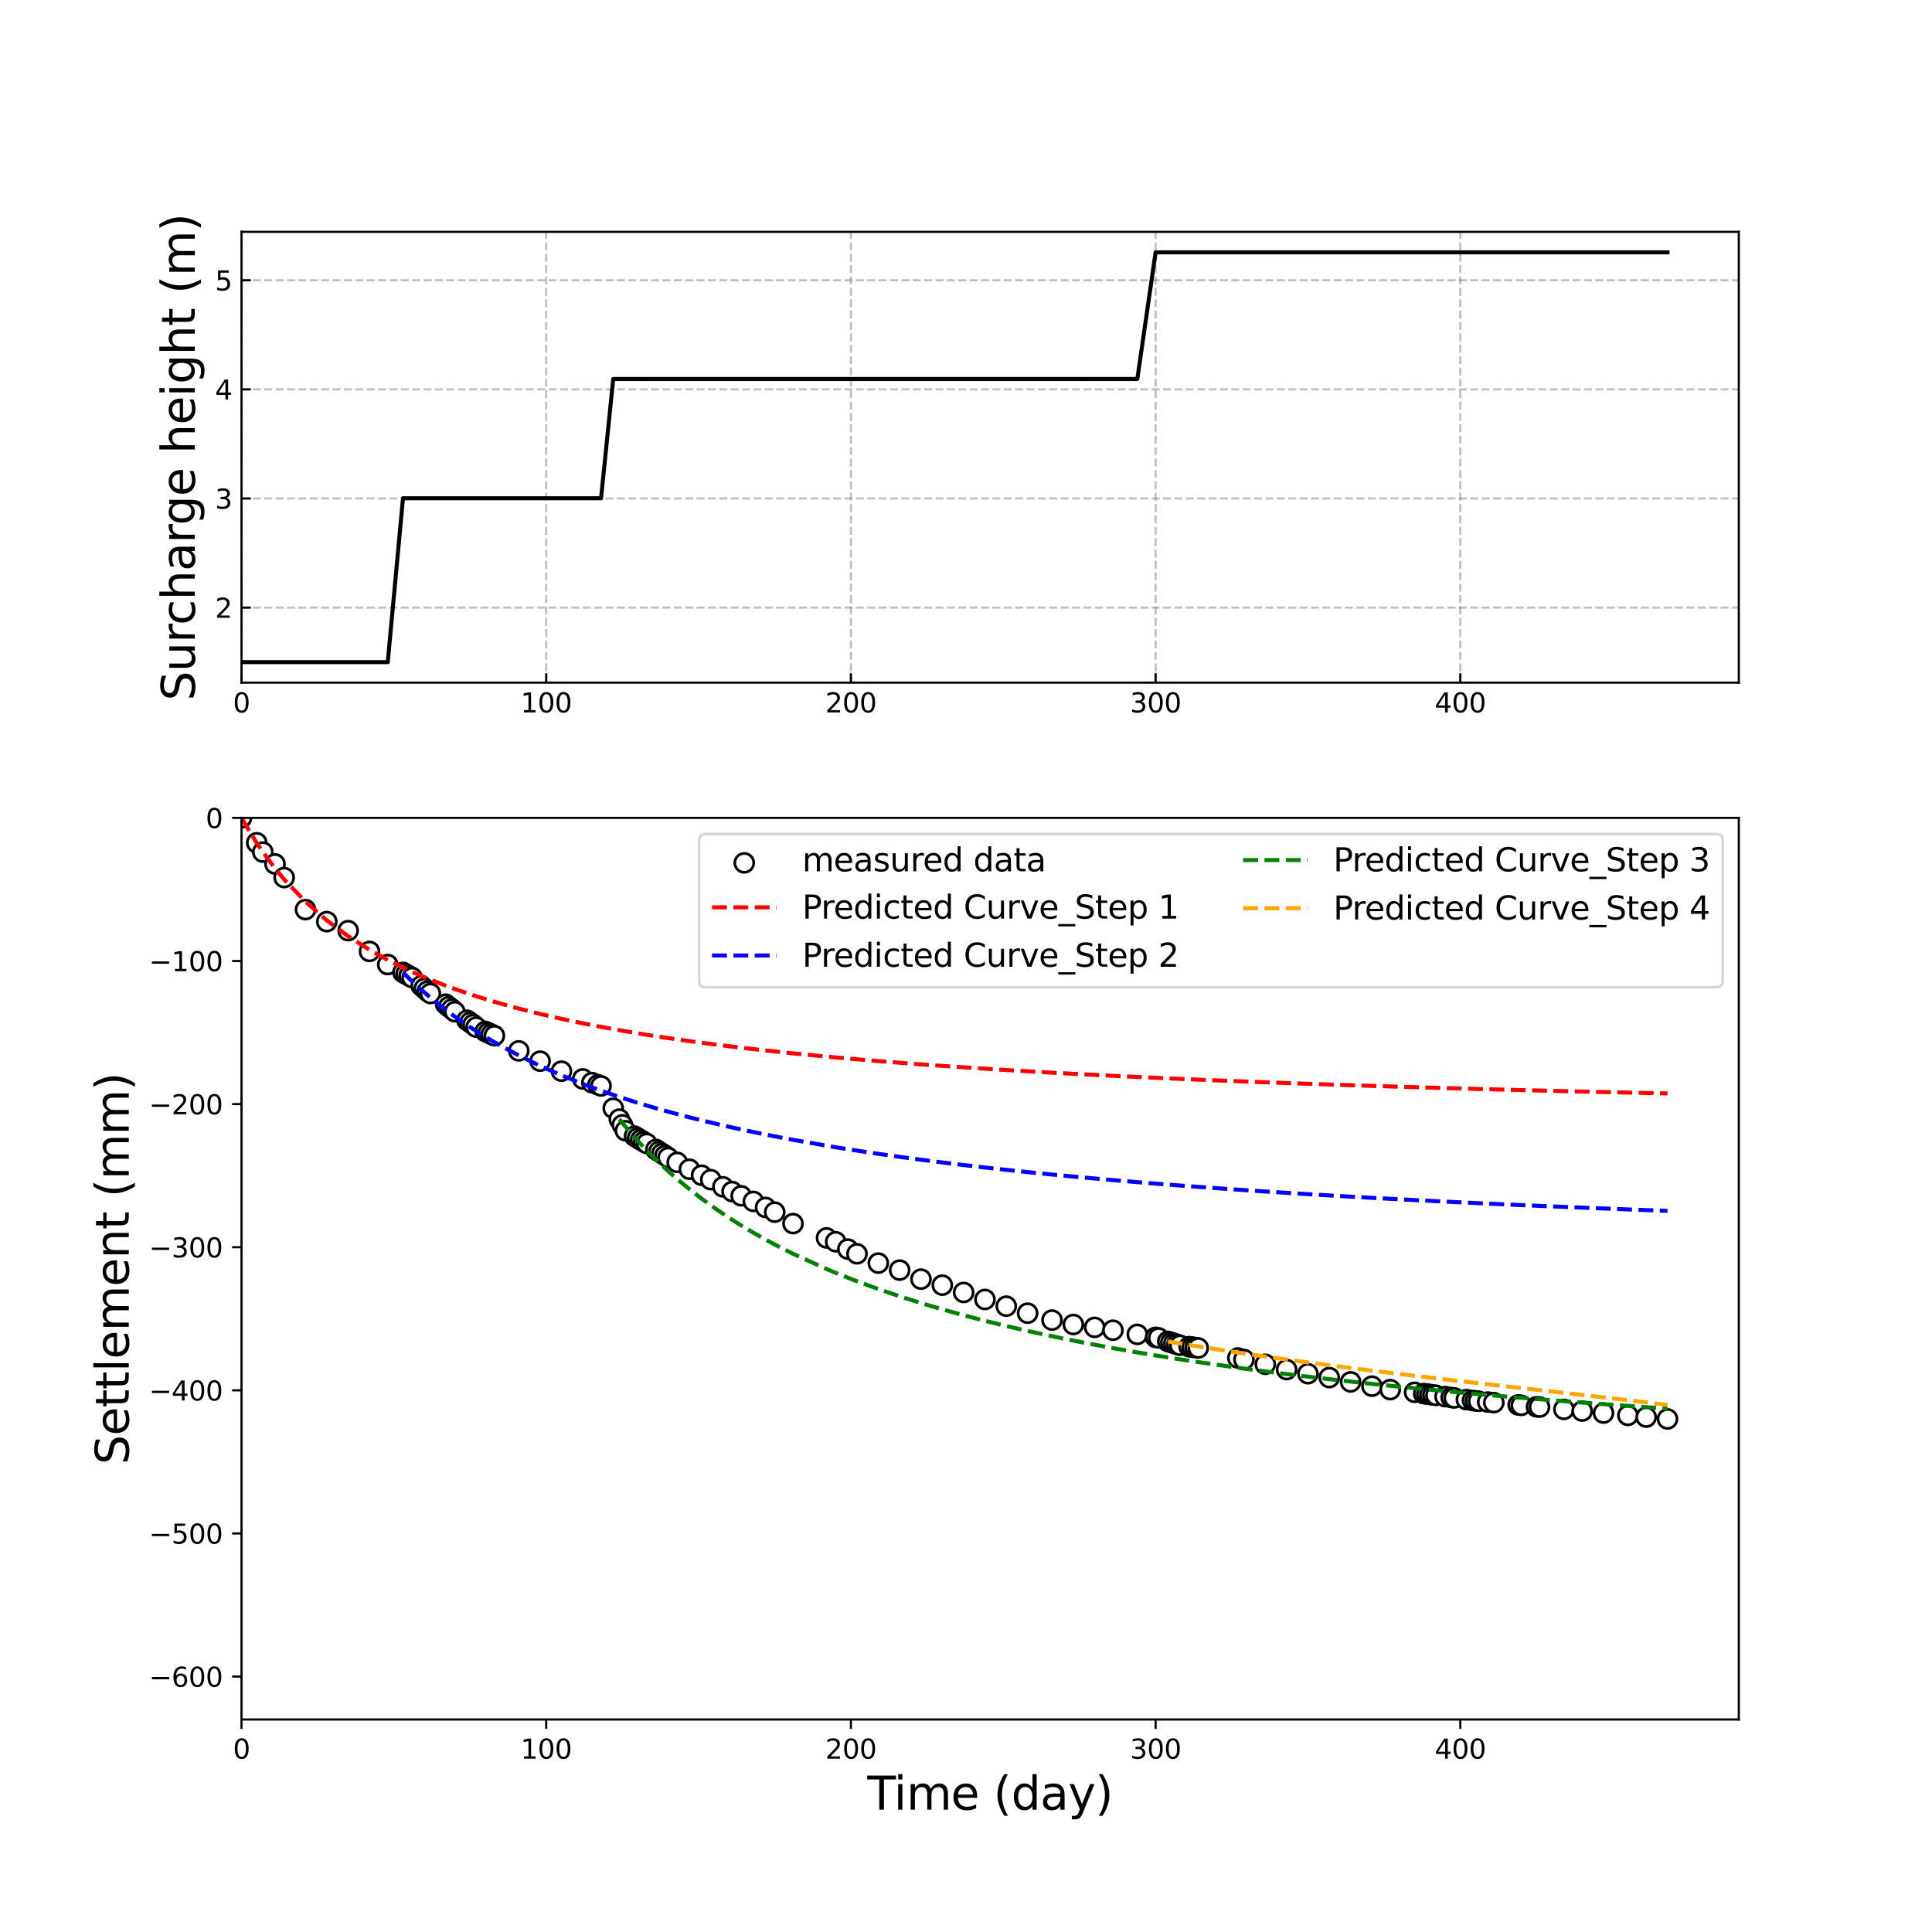 <?xml version="1.0" encoding="utf-8" standalone="no"?>
<!DOCTYPE svg PUBLIC "-//W3C//DTD SVG 1.1//EN"
  "http://www.w3.org/Graphics/SVG/1.1/DTD/svg11.dtd">
<svg xmlns:xlink="http://www.w3.org/1999/xlink" width="720pt" height="720pt" viewBox="0 0 720 720" xmlns="http://www.w3.org/2000/svg" version="1.1">
 <defs>
  <style type="text/css">*{stroke-linejoin: round; stroke-linecap: butt}</style>
 </defs>
 <g id="figure_1">
  <g id="patch_1">
   <path d="M 0 720 
L 720 720 
L 720 0 
L 0 0 
z
" style="fill: #ffffff"/>
  </g>
  <g id="axes_1">
   <g id="patch_2">
    <path d="M 90 254.4 
L 648 254.4 
L 648 86.4 
L 90 86.4 
z
" style="fill: #ffffff"/>
   </g>
   <g id="matplotlib.axis_1">
    <g id="xtick_1">
     <g id="line2d_1">
      <path d="M 90 254.4 
L 90 86.4 
" clip-path="url(#pe3ec73b60f)" style="fill: none; stroke-dasharray: 2.96,1.28; stroke-dashoffset: 0; stroke: #808080; stroke-opacity: 0.5; stroke-width: 0.8"/>
     </g>
     <g id="line2d_2">
      <defs>
       <path id="m04ebff68f6" d="M 0 0 
L 0 -3.5 
" style="stroke: #000000; stroke-width: 0.8"/>
      </defs>
      <g>
       <use xlink:href="#m04ebff68f6" x="90" y="254.4" style="stroke: #000000; stroke-width: 0.8"/>
      </g>
     </g>
     <g id="text_1">
      <!-- 0 -->
      <g transform="translate(86.819 265.498)scale(0.1 -0.1)">
       <defs>
        <path id="DejaVuSans-30" d="M 2034 4250 
Q 1547 4250 1301 3770 
Q 1056 3291 1056 2328 
Q 1056 1369 1301 889 
Q 1547 409 2034 409 
Q 2525 409 2770 889 
Q 3016 1369 3016 2328 
Q 3016 3291 2770 3770 
Q 2525 4250 2034 4250 
z
M 2034 4750 
Q 2819 4750 3233 4129 
Q 3647 3509 3647 2328 
Q 3647 1150 3233 529 
Q 2819 -91 2034 -91 
Q 1250 -91 836 529 
Q 422 1150 422 2328 
Q 422 3509 836 4129 
Q 1250 4750 2034 4750 
z
" transform="scale(0.016)"/>
       </defs>
       <use xlink:href="#DejaVuSans-30"/>
      </g>
     </g>
    </g>
    <g id="xtick_2">
     <g id="line2d_3">
      <path d="M 203.553 254.4 
L 203.553 86.4 
" clip-path="url(#pe3ec73b60f)" style="fill: none; stroke-dasharray: 2.96,1.28; stroke-dashoffset: 0; stroke: #808080; stroke-opacity: 0.5; stroke-width: 0.8"/>
     </g>
     <g id="line2d_4">
      <g>
       <use xlink:href="#m04ebff68f6" x="203.553" y="254.4" style="stroke: #000000; stroke-width: 0.8"/>
      </g>
     </g>
     <g id="text_2">
      <!-- 100 -->
      <g transform="translate(194.009 265.498)scale(0.1 -0.1)">
       <defs>
        <path id="DejaVuSans-31" d="M 794 531 
L 1825 531 
L 1825 4091 
L 703 3866 
L 703 4441 
L 1819 4666 
L 2450 4666 
L 2450 531 
L 3481 531 
L 3481 0 
L 794 0 
L 794 531 
z
" transform="scale(0.016)"/>
       </defs>
       <use xlink:href="#DejaVuSans-31"/>
       <use xlink:href="#DejaVuSans-30" x="63.623"/>
       <use xlink:href="#DejaVuSans-30" x="127.246"/>
      </g>
     </g>
    </g>
    <g id="xtick_3">
     <g id="line2d_5">
      <path d="M 317.106 254.4 
L 317.106 86.4 
" clip-path="url(#pe3ec73b60f)" style="fill: none; stroke-dasharray: 2.96,1.28; stroke-dashoffset: 0; stroke: #808080; stroke-opacity: 0.5; stroke-width: 0.8"/>
     </g>
     <g id="line2d_6">
      <g>
       <use xlink:href="#m04ebff68f6" x="317.106" y="254.4" style="stroke: #000000; stroke-width: 0.8"/>
      </g>
     </g>
     <g id="text_3">
      <!-- 200 -->
      <g transform="translate(307.562 265.498)scale(0.1 -0.1)">
       <defs>
        <path id="DejaVuSans-32" d="M 1228 531 
L 3431 531 
L 3431 0 
L 469 0 
L 469 531 
Q 828 903 1448 1529 
Q 2069 2156 2228 2338 
Q 2531 2678 2651 2914 
Q 2772 3150 2772 3378 
Q 2772 3750 2511 3984 
Q 2250 4219 1831 4219 
Q 1534 4219 1204 4116 
Q 875 4013 500 3803 
L 500 4441 
Q 881 4594 1212 4672 
Q 1544 4750 1819 4750 
Q 2544 4750 2975 4387 
Q 3406 4025 3406 3419 
Q 3406 3131 3298 2873 
Q 3191 2616 2906 2266 
Q 2828 2175 2409 1742 
Q 1991 1309 1228 531 
z
" transform="scale(0.016)"/>
       </defs>
       <use xlink:href="#DejaVuSans-32"/>
       <use xlink:href="#DejaVuSans-30" x="63.623"/>
       <use xlink:href="#DejaVuSans-30" x="127.246"/>
      </g>
     </g>
    </g>
    <g id="xtick_4">
     <g id="line2d_7">
      <path d="M 430.659 254.4 
L 430.659 86.4 
" clip-path="url(#pe3ec73b60f)" style="fill: none; stroke-dasharray: 2.96,1.28; stroke-dashoffset: 0; stroke: #808080; stroke-opacity: 0.5; stroke-width: 0.8"/>
     </g>
     <g id="line2d_8">
      <g>
       <use xlink:href="#m04ebff68f6" x="430.659" y="254.4" style="stroke: #000000; stroke-width: 0.8"/>
      </g>
     </g>
     <g id="text_4">
      <!-- 300 -->
      <g transform="translate(421.116 265.498)scale(0.1 -0.1)">
       <defs>
        <path id="DejaVuSans-33" d="M 2597 2516 
Q 3050 2419 3304 2112 
Q 3559 1806 3559 1356 
Q 3559 666 3084 287 
Q 2609 -91 1734 -91 
Q 1441 -91 1130 -33 
Q 819 25 488 141 
L 488 750 
Q 750 597 1062 519 
Q 1375 441 1716 441 
Q 2309 441 2620 675 
Q 2931 909 2931 1356 
Q 2931 1769 2642 2001 
Q 2353 2234 1838 2234 
L 1294 2234 
L 1294 2753 
L 1863 2753 
Q 2328 2753 2575 2939 
Q 2822 3125 2822 3475 
Q 2822 3834 2567 4026 
Q 2313 4219 1838 4219 
Q 1578 4219 1281 4162 
Q 984 4106 628 3988 
L 628 4550 
Q 988 4650 1302 4700 
Q 1616 4750 1894 4750 
Q 2613 4750 3031 4423 
Q 3450 4097 3450 3541 
Q 3450 3153 3228 2886 
Q 3006 2619 2597 2516 
z
" transform="scale(0.016)"/>
       </defs>
       <use xlink:href="#DejaVuSans-33"/>
       <use xlink:href="#DejaVuSans-30" x="63.623"/>
       <use xlink:href="#DejaVuSans-30" x="127.246"/>
      </g>
     </g>
    </g>
    <g id="xtick_5">
     <g id="line2d_9">
      <path d="M 544.212 254.4 
L 544.212 86.4 
" clip-path="url(#pe3ec73b60f)" style="fill: none; stroke-dasharray: 2.96,1.28; stroke-dashoffset: 0; stroke: #808080; stroke-opacity: 0.5; stroke-width: 0.8"/>
     </g>
     <g id="line2d_10">
      <g>
       <use xlink:href="#m04ebff68f6" x="544.212" y="254.4" style="stroke: #000000; stroke-width: 0.8"/>
      </g>
     </g>
     <g id="text_5">
      <!-- 400 -->
      <g transform="translate(534.669 265.498)scale(0.1 -0.1)">
       <defs>
        <path id="DejaVuSans-34" d="M 2419 4116 
L 825 1625 
L 2419 1625 
L 2419 4116 
z
M 2253 4666 
L 3047 4666 
L 3047 1625 
L 3713 1625 
L 3713 1100 
L 3047 1100 
L 3047 0 
L 2419 0 
L 2419 1100 
L 313 1100 
L 313 1709 
L 2253 4666 
z
" transform="scale(0.016)"/>
       </defs>
       <use xlink:href="#DejaVuSans-34"/>
       <use xlink:href="#DejaVuSans-30" x="63.623"/>
       <use xlink:href="#DejaVuSans-30" x="127.246"/>
      </g>
     </g>
    </g>
   </g>
   <g id="matplotlib.axis_2">
    <g id="ytick_1">
     <g id="line2d_11">
      <path d="M 90 226.433 
L 648 226.433 
" clip-path="url(#pe3ec73b60f)" style="fill: none; stroke-dasharray: 2.96,1.28; stroke-dashoffset: 0; stroke: #808080; stroke-opacity: 0.5; stroke-width: 0.8"/>
     </g>
     <g id="line2d_12">
      <defs>
       <path id="m8d0196ec0a" d="M 0 0 
L 3.5 0 
" style="stroke: #000000; stroke-width: 0.8"/>
      </defs>
      <g>
       <use xlink:href="#m8d0196ec0a" x="90" y="226.433" style="stroke: #000000; stroke-width: 0.8"/>
      </g>
     </g>
     <g id="text_6">
      <!-- 2 -->
      <g transform="translate(80.138 230.232)scale(0.1 -0.1)">
       <use xlink:href="#DejaVuSans-32"/>
      </g>
     </g>
    </g>
    <g id="ytick_2">
     <g id="line2d_13">
      <path d="M 90 185.77 
L 648 185.77 
" clip-path="url(#pe3ec73b60f)" style="fill: none; stroke-dasharray: 2.96,1.28; stroke-dashoffset: 0; stroke: #808080; stroke-opacity: 0.5; stroke-width: 0.8"/>
     </g>
     <g id="line2d_14">
      <g>
       <use xlink:href="#m8d0196ec0a" x="90" y="185.77" style="stroke: #000000; stroke-width: 0.8"/>
      </g>
     </g>
     <g id="text_7">
      <!-- 3 -->
      <g transform="translate(80.138 189.57)scale(0.1 -0.1)">
       <use xlink:href="#DejaVuSans-33"/>
      </g>
     </g>
    </g>
    <g id="ytick_3">
     <g id="line2d_15">
      <path d="M 90 145.108 
L 648 145.108 
" clip-path="url(#pe3ec73b60f)" style="fill: none; stroke-dasharray: 2.96,1.28; stroke-dashoffset: 0; stroke: #808080; stroke-opacity: 0.5; stroke-width: 0.8"/>
     </g>
     <g id="line2d_16">
      <g>
       <use xlink:href="#m8d0196ec0a" x="90" y="145.108" style="stroke: #000000; stroke-width: 0.8"/>
      </g>
     </g>
     <g id="text_8">
      <!-- 4 -->
      <g transform="translate(80.138 148.907)scale(0.1 -0.1)">
       <use xlink:href="#DejaVuSans-34"/>
      </g>
     </g>
    </g>
    <g id="ytick_4">
     <g id="line2d_17">
      <path d="M 90 104.446 
L 648 104.446 
" clip-path="url(#pe3ec73b60f)" style="fill: none; stroke-dasharray: 2.96,1.28; stroke-dashoffset: 0; stroke: #808080; stroke-opacity: 0.5; stroke-width: 0.8"/>
     </g>
     <g id="line2d_18">
      <g>
       <use xlink:href="#m8d0196ec0a" x="90" y="104.446" style="stroke: #000000; stroke-width: 0.8"/>
      </g>
     </g>
     <g id="text_9">
      <!-- 5 -->
      <g transform="translate(80.138 108.245)scale(0.1 -0.1)">
       <defs>
        <path id="DejaVuSans-35" d="M 691 4666 
L 3169 4666 
L 3169 4134 
L 1269 4134 
L 1269 2991 
Q 1406 3038 1543 3061 
Q 1681 3084 1819 3084 
Q 2600 3084 3056 2656 
Q 3513 2228 3513 1497 
Q 3513 744 3044 326 
Q 2575 -91 1722 -91 
Q 1428 -91 1123 -41 
Q 819 9 494 109 
L 494 744 
Q 775 591 1075 516 
Q 1375 441 1709 441 
Q 2250 441 2565 725 
Q 2881 1009 2881 1497 
Q 2881 1984 2565 2268 
Q 2250 2553 1709 2553 
Q 1456 2553 1204 2497 
Q 953 2441 691 2322 
L 691 4666 
z
" transform="scale(0.016)"/>
       </defs>
       <use xlink:href="#DejaVuSans-35"/>
      </g>
     </g>
    </g>
    <g id="text_10">
     <!-- Surcharge height (m) -->
     <g transform="translate(72.602 261.136)rotate(-90)scale(0.17 -0.17)">
      <defs>
       <path id="DejaVuSans-53" d="M 3425 4513 
L 3425 3897 
Q 3066 4069 2747 4153 
Q 2428 4238 2131 4238 
Q 1616 4238 1336 4038 
Q 1056 3838 1056 3469 
Q 1056 3159 1242 3001 
Q 1428 2844 1947 2747 
L 2328 2669 
Q 3034 2534 3370 2195 
Q 3706 1856 3706 1288 
Q 3706 609 3251 259 
Q 2797 -91 1919 -91 
Q 1588 -91 1214 -16 
Q 841 59 441 206 
L 441 856 
Q 825 641 1194 531 
Q 1563 422 1919 422 
Q 2459 422 2753 634 
Q 3047 847 3047 1241 
Q 3047 1584 2836 1778 
Q 2625 1972 2144 2069 
L 1759 2144 
Q 1053 2284 737 2584 
Q 422 2884 422 3419 
Q 422 4038 858 4394 
Q 1294 4750 2059 4750 
Q 2388 4750 2728 4690 
Q 3069 4631 3425 4513 
z
" transform="scale(0.016)"/>
       <path id="DejaVuSans-75" d="M 544 1381 
L 544 3500 
L 1119 3500 
L 1119 1403 
Q 1119 906 1312 657 
Q 1506 409 1894 409 
Q 2359 409 2629 706 
Q 2900 1003 2900 1516 
L 2900 3500 
L 3475 3500 
L 3475 0 
L 2900 0 
L 2900 538 
Q 2691 219 2414 64 
Q 2138 -91 1772 -91 
Q 1169 -91 856 284 
Q 544 659 544 1381 
z
M 1991 3584 
L 1991 3584 
z
" transform="scale(0.016)"/>
       <path id="DejaVuSans-72" d="M 2631 2963 
Q 2534 3019 2420 3045 
Q 2306 3072 2169 3072 
Q 1681 3072 1420 2755 
Q 1159 2438 1159 1844 
L 1159 0 
L 581 0 
L 581 3500 
L 1159 3500 
L 1159 2956 
Q 1341 3275 1631 3429 
Q 1922 3584 2338 3584 
Q 2397 3584 2469 3576 
Q 2541 3569 2628 3553 
L 2631 2963 
z
" transform="scale(0.016)"/>
       <path id="DejaVuSans-63" d="M 3122 3366 
L 3122 2828 
Q 2878 2963 2633 3030 
Q 2388 3097 2138 3097 
Q 1578 3097 1268 2742 
Q 959 2388 959 1747 
Q 959 1106 1268 751 
Q 1578 397 2138 397 
Q 2388 397 2633 464 
Q 2878 531 3122 666 
L 3122 134 
Q 2881 22 2623 -34 
Q 2366 -91 2075 -91 
Q 1284 -91 818 406 
Q 353 903 353 1747 
Q 353 2603 823 3093 
Q 1294 3584 2113 3584 
Q 2378 3584 2631 3529 
Q 2884 3475 3122 3366 
z
" transform="scale(0.016)"/>
       <path id="DejaVuSans-68" d="M 3513 2113 
L 3513 0 
L 2938 0 
L 2938 2094 
Q 2938 2591 2744 2837 
Q 2550 3084 2163 3084 
Q 1697 3084 1428 2787 
Q 1159 2491 1159 1978 
L 1159 0 
L 581 0 
L 581 4863 
L 1159 4863 
L 1159 2956 
Q 1366 3272 1645 3428 
Q 1925 3584 2291 3584 
Q 2894 3584 3203 3211 
Q 3513 2838 3513 2113 
z
" transform="scale(0.016)"/>
       <path id="DejaVuSans-61" d="M 2194 1759 
Q 1497 1759 1228 1600 
Q 959 1441 959 1056 
Q 959 750 1161 570 
Q 1363 391 1709 391 
Q 2188 391 2477 730 
Q 2766 1069 2766 1631 
L 2766 1759 
L 2194 1759 
z
M 3341 1997 
L 3341 0 
L 2766 0 
L 2766 531 
Q 2569 213 2275 61 
Q 1981 -91 1556 -91 
Q 1019 -91 701 211 
Q 384 513 384 1019 
Q 384 1609 779 1909 
Q 1175 2209 1959 2209 
L 2766 2209 
L 2766 2266 
Q 2766 2663 2505 2880 
Q 2244 3097 1772 3097 
Q 1472 3097 1187 3025 
Q 903 2953 641 2809 
L 641 3341 
Q 956 3463 1253 3523 
Q 1550 3584 1831 3584 
Q 2591 3584 2966 3190 
Q 3341 2797 3341 1997 
z
" transform="scale(0.016)"/>
       <path id="DejaVuSans-67" d="M 2906 1791 
Q 2906 2416 2648 2759 
Q 2391 3103 1925 3103 
Q 1463 3103 1205 2759 
Q 947 2416 947 1791 
Q 947 1169 1205 825 
Q 1463 481 1925 481 
Q 2391 481 2648 825 
Q 2906 1169 2906 1791 
z
M 3481 434 
Q 3481 -459 3084 -895 
Q 2688 -1331 1869 -1331 
Q 1566 -1331 1297 -1286 
Q 1028 -1241 775 -1147 
L 775 -588 
Q 1028 -725 1275 -790 
Q 1522 -856 1778 -856 
Q 2344 -856 2625 -561 
Q 2906 -266 2906 331 
L 2906 616 
Q 2728 306 2450 153 
Q 2172 0 1784 0 
Q 1141 0 747 490 
Q 353 981 353 1791 
Q 353 2603 747 3093 
Q 1141 3584 1784 3584 
Q 2172 3584 2450 3431 
Q 2728 3278 2906 2969 
L 2906 3500 
L 3481 3500 
L 3481 434 
z
" transform="scale(0.016)"/>
       <path id="DejaVuSans-65" d="M 3597 1894 
L 3597 1613 
L 953 1613 
Q 991 1019 1311 708 
Q 1631 397 2203 397 
Q 2534 397 2845 478 
Q 3156 559 3463 722 
L 3463 178 
Q 3153 47 2828 -22 
Q 2503 -91 2169 -91 
Q 1331 -91 842 396 
Q 353 884 353 1716 
Q 353 2575 817 3079 
Q 1281 3584 2069 3584 
Q 2775 3584 3186 3129 
Q 3597 2675 3597 1894 
z
M 3022 2063 
Q 3016 2534 2758 2815 
Q 2500 3097 2075 3097 
Q 1594 3097 1305 2825 
Q 1016 2553 972 2059 
L 3022 2063 
z
" transform="scale(0.016)"/>
       <path id="DejaVuSans-20" transform="scale(0.016)"/>
       <path id="DejaVuSans-69" d="M 603 3500 
L 1178 3500 
L 1178 0 
L 603 0 
L 603 3500 
z
M 603 4863 
L 1178 4863 
L 1178 4134 
L 603 4134 
L 603 4863 
z
" transform="scale(0.016)"/>
       <path id="DejaVuSans-74" d="M 1172 4494 
L 1172 3500 
L 2356 3500 
L 2356 3053 
L 1172 3053 
L 1172 1153 
Q 1172 725 1289 603 
Q 1406 481 1766 481 
L 2356 481 
L 2356 0 
L 1766 0 
Q 1100 0 847 248 
Q 594 497 594 1153 
L 594 3053 
L 172 3053 
L 172 3500 
L 594 3500 
L 594 4494 
L 1172 4494 
z
" transform="scale(0.016)"/>
       <path id="DejaVuSans-28" d="M 1984 4856 
Q 1566 4138 1362 3434 
Q 1159 2731 1159 2009 
Q 1159 1288 1364 580 
Q 1569 -128 1984 -844 
L 1484 -844 
Q 1016 -109 783 600 
Q 550 1309 550 2009 
Q 550 2706 781 3412 
Q 1013 4119 1484 4856 
L 1984 4856 
z
" transform="scale(0.016)"/>
       <path id="DejaVuSans-6d" d="M 3328 2828 
Q 3544 3216 3844 3400 
Q 4144 3584 4550 3584 
Q 5097 3584 5394 3201 
Q 5691 2819 5691 2113 
L 5691 0 
L 5113 0 
L 5113 2094 
Q 5113 2597 4934 2840 
Q 4756 3084 4391 3084 
Q 3944 3084 3684 2787 
Q 3425 2491 3425 1978 
L 3425 0 
L 2847 0 
L 2847 2094 
Q 2847 2600 2669 2842 
Q 2491 3084 2119 3084 
Q 1678 3084 1418 2786 
Q 1159 2488 1159 1978 
L 1159 0 
L 581 0 
L 581 3500 
L 1159 3500 
L 1159 2956 
Q 1356 3278 1631 3431 
Q 1906 3584 2284 3584 
Q 2666 3584 2933 3390 
Q 3200 3197 3328 2828 
z
" transform="scale(0.016)"/>
       <path id="DejaVuSans-29" d="M 513 4856 
L 1013 4856 
Q 1481 4119 1714 3412 
Q 1947 2706 1947 2009 
Q 1947 1309 1714 600 
Q 1481 -109 1013 -844 
L 513 -844 
Q 928 -128 1133 580 
Q 1338 1288 1338 2009 
Q 1338 2731 1133 3434 
Q 928 4138 513 4856 
z
" transform="scale(0.016)"/>
      </defs>
      <use xlink:href="#DejaVuSans-53"/>
      <use xlink:href="#DejaVuSans-75" x="63.477"/>
      <use xlink:href="#DejaVuSans-72" x="126.855"/>
      <use xlink:href="#DejaVuSans-63" x="165.719"/>
      <use xlink:href="#DejaVuSans-68" x="220.699"/>
      <use xlink:href="#DejaVuSans-61" x="284.078"/>
      <use xlink:href="#DejaVuSans-72" x="345.357"/>
      <use xlink:href="#DejaVuSans-67" x="384.721"/>
      <use xlink:href="#DejaVuSans-65" x="448.197"/>
      <use xlink:href="#DejaVuSans-20" x="509.721"/>
      <use xlink:href="#DejaVuSans-68" x="541.508"/>
      <use xlink:href="#DejaVuSans-65" x="604.887"/>
      <use xlink:href="#DejaVuSans-69" x="666.41"/>
      <use xlink:href="#DejaVuSans-67" x="694.193"/>
      <use xlink:href="#DejaVuSans-68" x="757.67"/>
      <use xlink:href="#DejaVuSans-74" x="821.049"/>
      <use xlink:href="#DejaVuSans-20" x="860.258"/>
      <use xlink:href="#DejaVuSans-28" x="892.045"/>
      <use xlink:href="#DejaVuSans-6d" x="931.059"/>
      <use xlink:href="#DejaVuSans-29" x="1028.471"/>
     </g>
    </g>
   </g>
   <g id="line2d_19">
    <path d="M 90 246.764 
L 95.678 246.764 
L 97.949 246.764 
L 102.491 246.764 
L 105.897 246.764 
L 113.846 246.764 
L 121.795 246.764 
L 129.744 246.764 
L 137.692 246.764 
L 144.505 246.764 
L 150.183 185.689 
L 151.319 185.689 
L 152.454 185.689 
L 153.59 185.689 
L 156.996 185.689 
L 158.132 185.689 
L 159.267 185.689 
L 160.403 185.689 
L 166.081 185.689 
L 167.216 185.689 
L 168.352 185.689 
L 169.487 185.689 
L 174.029 185.689 
L 175.165 185.689 
L 176.3 185.689 
L 177.436 185.689 
L 180.842 185.689 
L 181.978 185.689 
L 183.114 185.689 
L 184.249 185.689 
L 193.333 185.689 
L 201.282 185.689 
L 209.231 185.689 
L 217.179 185.689 
L 220.586 185.689 
L 222.857 185.689 
L 223.993 185.689 
L 228.535 141.245 
L 230.806 141.245 
L 231.941 141.245 
L 233.077 141.245 
L 236.484 141.245 
L 237.619 141.245 
L 238.755 141.245 
L 239.89 141.245 
L 241.026 141.245 
L 244.432 141.245 
L 245.568 141.245 
L 246.703 141.245 
L 247.839 141.245 
L 248.974 141.245 
L 252.381 141.245 
L 256.923 141.245 
L 261.465 141.245 
L 264.872 141.245 
L 269.414 141.245 
L 272.821 141.245 
L 276.227 141.245 
L 280.769 141.245 
L 285.311 141.245 
L 288.718 141.245 
L 295.531 141.245 
L 308.022 141.245 
L 311.429 141.245 
L 315.971 141.245 
L 319.377 141.245 
L 327.326 141.245 
L 335.275 141.245 
L 343.223 141.245 
L 351.172 141.245 
L 359.121 141.245 
L 367.07 141.245 
L 375.018 141.245 
L 382.967 141.245 
L 392.051 141.245 
L 400 141.245 
L 407.949 141.245 
L 414.762 141.245 
L 423.846 141.245 
L 430.659 94.036 
L 431.795 94.036 
L 435.201 94.036 
L 436.337 94.036 
L 437.473 94.036 
L 438.608 94.036 
L 439.744 94.036 
L 443.15 94.036 
L 444.286 94.036 
L 445.421 94.036 
L 446.557 94.036 
L 461.319 94.036 
L 463.59 94.036 
L 471.538 94.036 
L 479.487 94.036 
L 487.436 94.036 
L 495.385 94.036 
L 503.333 94.036 
L 511.282 94.036 
L 518.095 94.036 
L 527.179 94.036 
L 530.586 94.036 
L 531.722 94.036 
L 532.857 94.036 
L 533.993 94.036 
L 535.128 94.036 
L 538.535 94.036 
L 540.806 94.036 
L 541.941 94.036 
L 546.484 94.036 
L 548.755 94.036 
L 549.89 94.036 
L 551.026 94.036 
L 554.432 94.036 
L 556.703 94.036 
L 565.788 94.036 
L 566.923 94.036 
L 572.601 94.036 
L 573.736 94.036 
L 582.821 94.036 
L 589.634 94.036 
L 597.582 94.036 
L 606.667 94.036 
L 613.48 94.036 
L 621.429 94.036 
" clip-path="url(#pe3ec73b60f)" style="fill: none; stroke: #000000; stroke-width: 1.5; stroke-linecap: square"/>
   </g>
   <g id="patch_3">
    <path d="M 90 254.4 
L 90 86.4 
" style="fill: none; stroke: #000000; stroke-width: 0.8; stroke-linejoin: miter; stroke-linecap: square"/>
   </g>
   <g id="patch_4">
    <path d="M 648 254.4 
L 648 86.4 
" style="fill: none; stroke: #000000; stroke-width: 0.8; stroke-linejoin: miter; stroke-linecap: square"/>
   </g>
   <g id="patch_5">
    <path d="M 90 254.4 
L 648 254.4 
" style="fill: none; stroke: #000000; stroke-width: 0.8; stroke-linejoin: miter; stroke-linecap: square"/>
   </g>
   <g id="patch_6">
    <path d="M 90 86.4 
L 648 86.4 
" style="fill: none; stroke: #000000; stroke-width: 0.8; stroke-linejoin: miter; stroke-linecap: square"/>
   </g>
  </g>
  <g id="axes_2">
   <g id="patch_7">
    <path d="M 90 640.8 
L 648 640.8 
L 648 304.8 
L 90 304.8 
z
" style="fill: #ffffff"/>
   </g>
   <g id="PathCollection_1">
    <defs>
     <path id="m7de4faff14" d="M 0 3.536 
C 0.938 3.536 1.837 3.163 2.5 2.5 
C 3.163 1.837 3.536 0.938 3.536 0 
C 3.536 -0.938 3.163 -1.837 2.5 -2.5 
C 1.837 -3.163 0.938 -3.536 0 -3.536 
C -0.938 -3.536 -1.837 -3.163 -2.5 -2.5 
C -3.163 -1.837 -3.536 -0.938 -3.536 0 
C -3.536 0.938 -3.163 1.837 -2.5 2.5 
C -1.837 3.163 -0.938 3.536 0 3.536 
z
" style="stroke: #000000"/>
    </defs>
    <g clip-path="url(#p0a2000e942)">
     <use xlink:href="#m7de4faff14" x="90" y="304.8" style="fill: #ffffff; stroke: #000000"/>
     <use xlink:href="#m7de4faff14" x="95.678" y="314.08" style="fill: #ffffff; stroke: #000000"/>
     <use xlink:href="#m7de4faff14" x="97.949" y="317.547" style="fill: #ffffff; stroke: #000000"/>
     <use xlink:href="#m7de4faff14" x="102.491" y="321.973" style="fill: #ffffff; stroke: #000000"/>
     <use xlink:href="#m7de4faff14" x="105.897" y="327.04" style="fill: #ffffff; stroke: #000000"/>
     <use xlink:href="#m7de4faff14" x="113.846" y="338.987" style="fill: #ffffff; stroke: #000000"/>
     <use xlink:href="#m7de4faff14" x="121.795" y="343.467" style="fill: #ffffff; stroke: #000000"/>
     <use xlink:href="#m7de4faff14" x="129.744" y="346.827" style="fill: #ffffff; stroke: #000000"/>
     <use xlink:href="#m7de4faff14" x="137.692" y="354.56" style="fill: #ffffff; stroke: #000000"/>
     <use xlink:href="#m7de4faff14" x="144.505" y="359.467" style="fill: #ffffff; stroke: #000000"/>
     <use xlink:href="#m7de4faff14" x="150.183" y="362.4" style="fill: #ffffff; stroke: #000000"/>
     <use xlink:href="#m7de4faff14" x="151.319" y="363.04" style="fill: #ffffff; stroke: #000000"/>
     <use xlink:href="#m7de4faff14" x="152.454" y="363.68" style="fill: #ffffff; stroke: #000000"/>
     <use xlink:href="#m7de4faff14" x="153.59" y="364.32" style="fill: #ffffff; stroke: #000000"/>
     <use xlink:href="#m7de4faff14" x="156.996" y="367.36" style="fill: #ffffff; stroke: #000000"/>
     <use xlink:href="#m7de4faff14" x="158.132" y="368.373" style="fill: #ffffff; stroke: #000000"/>
     <use xlink:href="#m7de4faff14" x="159.267" y="369.387" style="fill: #ffffff; stroke: #000000"/>
     <use xlink:href="#m7de4faff14" x="160.403" y="370.24" style="fill: #ffffff; stroke: #000000"/>
     <use xlink:href="#m7de4faff14" x="166.081" y="374.24" style="fill: #ffffff; stroke: #000000"/>
     <use xlink:href="#m7de4faff14" x="167.216" y="375.147" style="fill: #ffffff; stroke: #000000"/>
     <use xlink:href="#m7de4faff14" x="168.352" y="376.053" style="fill: #ffffff; stroke: #000000"/>
     <use xlink:href="#m7de4faff14" x="169.487" y="377.013" style="fill: #ffffff; stroke: #000000"/>
     <use xlink:href="#m7de4faff14" x="174.029" y="380.213" style="fill: #ffffff; stroke: #000000"/>
     <use xlink:href="#m7de4faff14" x="175.165" y="381.013" style="fill: #ffffff; stroke: #000000"/>
     <use xlink:href="#m7de4faff14" x="176.3" y="381.813" style="fill: #ffffff; stroke: #000000"/>
     <use xlink:href="#m7de4faff14" x="177.436" y="382.773" style="fill: #ffffff; stroke: #000000"/>
     <use xlink:href="#m7de4faff14" x="180.842" y="384.373" style="fill: #ffffff; stroke: #000000"/>
     <use xlink:href="#m7de4faff14" x="181.978" y="384.907" style="fill: #ffffff; stroke: #000000"/>
     <use xlink:href="#m7de4faff14" x="183.114" y="385.44" style="fill: #ffffff; stroke: #000000"/>
     <use xlink:href="#m7de4faff14" x="184.249" y="385.973" style="fill: #ffffff; stroke: #000000"/>
     <use xlink:href="#m7de4faff14" x="193.333" y="391.627" style="fill: #ffffff; stroke: #000000"/>
     <use xlink:href="#m7de4faff14" x="201.282" y="395.467" style="fill: #ffffff; stroke: #000000"/>
     <use xlink:href="#m7de4faff14" x="209.231" y="399.2" style="fill: #ffffff; stroke: #000000"/>
     <use xlink:href="#m7de4faff14" x="217.179" y="402.08" style="fill: #ffffff; stroke: #000000"/>
     <use xlink:href="#m7de4faff14" x="220.586" y="403.467" style="fill: #ffffff; stroke: #000000"/>
     <use xlink:href="#m7de4faff14" x="222.857" y="404.267" style="fill: #ffffff; stroke: #000000"/>
     <use xlink:href="#m7de4faff14" x="223.993" y="404.693" style="fill: #ffffff; stroke: #000000"/>
     <use xlink:href="#m7de4faff14" x="228.535" y="413.013" style="fill: #ffffff; stroke: #000000"/>
     <use xlink:href="#m7de4faff14" x="230.806" y="417.067" style="fill: #ffffff; stroke: #000000"/>
     <use xlink:href="#m7de4faff14" x="231.941" y="419.2" style="fill: #ffffff; stroke: #000000"/>
     <use xlink:href="#m7de4faff14" x="233.077" y="421.387" style="fill: #ffffff; stroke: #000000"/>
     <use xlink:href="#m7de4faff14" x="236.484" y="423.413" style="fill: #ffffff; stroke: #000000"/>
     <use xlink:href="#m7de4faff14" x="237.619" y="424.107" style="fill: #ffffff; stroke: #000000"/>
     <use xlink:href="#m7de4faff14" x="238.755" y="424.8" style="fill: #ffffff; stroke: #000000"/>
     <use xlink:href="#m7de4faff14" x="239.89" y="425.493" style="fill: #ffffff; stroke: #000000"/>
     <use xlink:href="#m7de4faff14" x="241.026" y="426.133" style="fill: #ffffff; stroke: #000000"/>
     <use xlink:href="#m7de4faff14" x="244.432" y="428.373" style="fill: #ffffff; stroke: #000000"/>
     <use xlink:href="#m7de4faff14" x="245.568" y="429.12" style="fill: #ffffff; stroke: #000000"/>
     <use xlink:href="#m7de4faff14" x="246.703" y="429.867" style="fill: #ffffff; stroke: #000000"/>
     <use xlink:href="#m7de4faff14" x="247.839" y="430.613" style="fill: #ffffff; stroke: #000000"/>
     <use xlink:href="#m7de4faff14" x="248.974" y="431.36" style="fill: #ffffff; stroke: #000000"/>
     <use xlink:href="#m7de4faff14" x="252.381" y="433.173" style="fill: #ffffff; stroke: #000000"/>
     <use xlink:href="#m7de4faff14" x="256.923" y="435.733" style="fill: #ffffff; stroke: #000000"/>
     <use xlink:href="#m7de4faff14" x="261.465" y="437.973" style="fill: #ffffff; stroke: #000000"/>
     <use xlink:href="#m7de4faff14" x="264.872" y="439.627" style="fill: #ffffff; stroke: #000000"/>
     <use xlink:href="#m7de4faff14" x="269.414" y="442.293" style="fill: #ffffff; stroke: #000000"/>
     <use xlink:href="#m7de4faff14" x="272.821" y="444.053" style="fill: #ffffff; stroke: #000000"/>
     <use xlink:href="#m7de4faff14" x="276.227" y="445.653" style="fill: #ffffff; stroke: #000000"/>
     <use xlink:href="#m7de4faff14" x="280.769" y="447.733" style="fill: #ffffff; stroke: #000000"/>
     <use xlink:href="#m7de4faff14" x="285.311" y="449.973" style="fill: #ffffff; stroke: #000000"/>
     <use xlink:href="#m7de4faff14" x="288.718" y="451.733" style="fill: #ffffff; stroke: #000000"/>
     <use xlink:href="#m7de4faff14" x="295.531" y="456" style="fill: #ffffff; stroke: #000000"/>
     <use xlink:href="#m7de4faff14" x="308.022" y="461.333" style="fill: #ffffff; stroke: #000000"/>
     <use xlink:href="#m7de4faff14" x="311.429" y="462.773" style="fill: #ffffff; stroke: #000000"/>
     <use xlink:href="#m7de4faff14" x="315.971" y="465.493" style="fill: #ffffff; stroke: #000000"/>
     <use xlink:href="#m7de4faff14" x="319.377" y="467.253" style="fill: #ffffff; stroke: #000000"/>
     <use xlink:href="#m7de4faff14" x="327.326" y="470.72" style="fill: #ffffff; stroke: #000000"/>
     <use xlink:href="#m7de4faff14" x="335.275" y="473.333" style="fill: #ffffff; stroke: #000000"/>
     <use xlink:href="#m7de4faff14" x="343.223" y="476.693" style="fill: #ffffff; stroke: #000000"/>
     <use xlink:href="#m7de4faff14" x="351.172" y="478.933" style="fill: #ffffff; stroke: #000000"/>
     <use xlink:href="#m7de4faff14" x="359.121" y="481.653" style="fill: #ffffff; stroke: #000000"/>
     <use xlink:href="#m7de4faff14" x="367.07" y="484.267" style="fill: #ffffff; stroke: #000000"/>
     <use xlink:href="#m7de4faff14" x="375.018" y="486.773" style="fill: #ffffff; stroke: #000000"/>
     <use xlink:href="#m7de4faff14" x="382.967" y="489.387" style="fill: #ffffff; stroke: #000000"/>
     <use xlink:href="#m7de4faff14" x="392.051" y="491.947" style="fill: #ffffff; stroke: #000000"/>
     <use xlink:href="#m7de4faff14" x="400" y="493.6" style="fill: #ffffff; stroke: #000000"/>
     <use xlink:href="#m7de4faff14" x="407.949" y="494.667" style="fill: #ffffff; stroke: #000000"/>
     <use xlink:href="#m7de4faff14" x="414.762" y="495.733" style="fill: #ffffff; stroke: #000000"/>
     <use xlink:href="#m7de4faff14" x="423.846" y="497.28" style="fill: #ffffff; stroke: #000000"/>
     <use xlink:href="#m7de4faff14" x="430.659" y="498.4" style="fill: #ffffff; stroke: #000000"/>
     <use xlink:href="#m7de4faff14" x="431.795" y="498.613" style="fill: #ffffff; stroke: #000000"/>
     <use xlink:href="#m7de4faff14" x="435.201" y="499.893" style="fill: #ffffff; stroke: #000000"/>
     <use xlink:href="#m7de4faff14" x="436.337" y="500.267" style="fill: #ffffff; stroke: #000000"/>
     <use xlink:href="#m7de4faff14" x="437.473" y="500.64" style="fill: #ffffff; stroke: #000000"/>
     <use xlink:href="#m7de4faff14" x="438.608" y="501.013" style="fill: #ffffff; stroke: #000000"/>
     <use xlink:href="#m7de4faff14" x="439.744" y="501.333" style="fill: #ffffff; stroke: #000000"/>
     <use xlink:href="#m7de4faff14" x="443.15" y="501.867" style="fill: #ffffff; stroke: #000000"/>
     <use xlink:href="#m7de4faff14" x="444.286" y="502.027" style="fill: #ffffff; stroke: #000000"/>
     <use xlink:href="#m7de4faff14" x="445.421" y="502.187" style="fill: #ffffff; stroke: #000000"/>
     <use xlink:href="#m7de4faff14" x="446.557" y="502.347" style="fill: #ffffff; stroke: #000000"/>
     <use xlink:href="#m7de4faff14" x="461.319" y="506.08" style="fill: #ffffff; stroke: #000000"/>
     <use xlink:href="#m7de4faff14" x="463.59" y="506.667" style="fill: #ffffff; stroke: #000000"/>
     <use xlink:href="#m7de4faff14" x="471.538" y="508.427" style="fill: #ffffff; stroke: #000000"/>
     <use xlink:href="#m7de4faff14" x="479.487" y="510.4" style="fill: #ffffff; stroke: #000000"/>
     <use xlink:href="#m7de4faff14" x="487.436" y="511.947" style="fill: #ffffff; stroke: #000000"/>
     <use xlink:href="#m7de4faff14" x="495.385" y="513.387" style="fill: #ffffff; stroke: #000000"/>
     <use xlink:href="#m7de4faff14" x="503.333" y="514.987" style="fill: #ffffff; stroke: #000000"/>
     <use xlink:href="#m7de4faff14" x="511.282" y="516.587" style="fill: #ffffff; stroke: #000000"/>
     <use xlink:href="#m7de4faff14" x="518.095" y="517.867" style="fill: #ffffff; stroke: #000000"/>
     <use xlink:href="#m7de4faff14" x="527.179" y="518.88" style="fill: #ffffff; stroke: #000000"/>
     <use xlink:href="#m7de4faff14" x="530.586" y="519.36" style="fill: #ffffff; stroke: #000000"/>
     <use xlink:href="#m7de4faff14" x="531.722" y="519.52" style="fill: #ffffff; stroke: #000000"/>
     <use xlink:href="#m7de4faff14" x="532.857" y="519.68" style="fill: #ffffff; stroke: #000000"/>
     <use xlink:href="#m7de4faff14" x="533.993" y="519.84" style="fill: #ffffff; stroke: #000000"/>
     <use xlink:href="#m7de4faff14" x="535.128" y="520" style="fill: #ffffff; stroke: #000000"/>
     <use xlink:href="#m7de4faff14" x="538.535" y="520.48" style="fill: #ffffff; stroke: #000000"/>
     <use xlink:href="#m7de4faff14" x="540.806" y="520.8" style="fill: #ffffff; stroke: #000000"/>
     <use xlink:href="#m7de4faff14" x="541.941" y="520.96" style="fill: #ffffff; stroke: #000000"/>
     <use xlink:href="#m7de4faff14" x="546.484" y="521.6" style="fill: #ffffff; stroke: #000000"/>
     <use xlink:href="#m7de4faff14" x="548.755" y="521.92" style="fill: #ffffff; stroke: #000000"/>
     <use xlink:href="#m7de4faff14" x="549.89" y="522.08" style="fill: #ffffff; stroke: #000000"/>
     <use xlink:href="#m7de4faff14" x="551.026" y="522.187" style="fill: #ffffff; stroke: #000000"/>
     <use xlink:href="#m7de4faff14" x="554.432" y="522.507" style="fill: #ffffff; stroke: #000000"/>
     <use xlink:href="#m7de4faff14" x="556.703" y="522.72" style="fill: #ffffff; stroke: #000000"/>
     <use xlink:href="#m7de4faff14" x="565.788" y="523.573" style="fill: #ffffff; stroke: #000000"/>
     <use xlink:href="#m7de4faff14" x="566.923" y="523.733" style="fill: #ffffff; stroke: #000000"/>
     <use xlink:href="#m7de4faff14" x="572.601" y="524.267" style="fill: #ffffff; stroke: #000000"/>
     <use xlink:href="#m7de4faff14" x="573.736" y="524.373" style="fill: #ffffff; stroke: #000000"/>
     <use xlink:href="#m7de4faff14" x="582.821" y="525.227" style="fill: #ffffff; stroke: #000000"/>
     <use xlink:href="#m7de4faff14" x="589.634" y="525.867" style="fill: #ffffff; stroke: #000000"/>
     <use xlink:href="#m7de4faff14" x="597.582" y="526.613" style="fill: #ffffff; stroke: #000000"/>
     <use xlink:href="#m7de4faff14" x="606.667" y="527.467" style="fill: #ffffff; stroke: #000000"/>
     <use xlink:href="#m7de4faff14" x="613.48" y="528.107" style="fill: #ffffff; stroke: #000000"/>
     <use xlink:href="#m7de4faff14" x="621.429" y="528.8" style="fill: #ffffff; stroke: #000000"/>
    </g>
   </g>
   <g id="matplotlib.axis_3">
    <g id="xtick_6">
     <g id="line2d_20">
      <defs>
       <path id="m3732ae8675" d="M 0 0 
L 0 3.5 
" style="stroke: #000000; stroke-width: 0.8"/>
      </defs>
      <g>
       <use xlink:href="#m3732ae8675" x="90" y="640.8" style="stroke: #000000; stroke-width: 0.8"/>
      </g>
     </g>
     <g id="text_11">
      <!-- 0 -->
      <g transform="translate(86.819 655.398)scale(0.1 -0.1)">
       <use xlink:href="#DejaVuSans-30"/>
      </g>
     </g>
    </g>
    <g id="xtick_7">
     <g id="line2d_21">
      <g>
       <use xlink:href="#m3732ae8675" x="203.553" y="640.8" style="stroke: #000000; stroke-width: 0.8"/>
      </g>
     </g>
     <g id="text_12">
      <!-- 100 -->
      <g transform="translate(194.009 655.398)scale(0.1 -0.1)">
       <use xlink:href="#DejaVuSans-31"/>
       <use xlink:href="#DejaVuSans-30" x="63.623"/>
       <use xlink:href="#DejaVuSans-30" x="127.246"/>
      </g>
     </g>
    </g>
    <g id="xtick_8">
     <g id="line2d_22">
      <g>
       <use xlink:href="#m3732ae8675" x="317.106" y="640.8" style="stroke: #000000; stroke-width: 0.8"/>
      </g>
     </g>
     <g id="text_13">
      <!-- 200 -->
      <g transform="translate(307.562 655.398)scale(0.1 -0.1)">
       <use xlink:href="#DejaVuSans-32"/>
       <use xlink:href="#DejaVuSans-30" x="63.623"/>
       <use xlink:href="#DejaVuSans-30" x="127.246"/>
      </g>
     </g>
    </g>
    <g id="xtick_9">
     <g id="line2d_23">
      <g>
       <use xlink:href="#m3732ae8675" x="430.659" y="640.8" style="stroke: #000000; stroke-width: 0.8"/>
      </g>
     </g>
     <g id="text_14">
      <!-- 300 -->
      <g transform="translate(421.116 655.398)scale(0.1 -0.1)">
       <use xlink:href="#DejaVuSans-33"/>
       <use xlink:href="#DejaVuSans-30" x="63.623"/>
       <use xlink:href="#DejaVuSans-30" x="127.246"/>
      </g>
     </g>
    </g>
    <g id="xtick_10">
     <g id="line2d_24">
      <g>
       <use xlink:href="#m3732ae8675" x="544.212" y="640.8" style="stroke: #000000; stroke-width: 0.8"/>
      </g>
     </g>
     <g id="text_15">
      <!-- 400 -->
      <g transform="translate(534.669 655.398)scale(0.1 -0.1)">
       <use xlink:href="#DejaVuSans-34"/>
       <use xlink:href="#DejaVuSans-30" x="63.623"/>
       <use xlink:href="#DejaVuSans-30" x="127.246"/>
      </g>
     </g>
    </g>
    <g id="text_16">
     <!-- Time (day) -->
     <g transform="translate(323.233 674.395)scale(0.17 -0.17)">
      <defs>
       <path id="DejaVuSans-54" d="M -19 4666 
L 3928 4666 
L 3928 4134 
L 2272 4134 
L 2272 0 
L 1638 0 
L 1638 4134 
L -19 4134 
L -19 4666 
z
" transform="scale(0.016)"/>
       <path id="DejaVuSans-64" d="M 2906 2969 
L 2906 4863 
L 3481 4863 
L 3481 0 
L 2906 0 
L 2906 525 
Q 2725 213 2448 61 
Q 2172 -91 1784 -91 
Q 1150 -91 751 415 
Q 353 922 353 1747 
Q 353 2572 751 3078 
Q 1150 3584 1784 3584 
Q 2172 3584 2448 3432 
Q 2725 3281 2906 2969 
z
M 947 1747 
Q 947 1113 1208 752 
Q 1469 391 1925 391 
Q 2381 391 2643 752 
Q 2906 1113 2906 1747 
Q 2906 2381 2643 2742 
Q 2381 3103 1925 3103 
Q 1469 3103 1208 2742 
Q 947 2381 947 1747 
z
" transform="scale(0.016)"/>
       <path id="DejaVuSans-79" d="M 2059 -325 
Q 1816 -950 1584 -1140 
Q 1353 -1331 966 -1331 
L 506 -1331 
L 506 -850 
L 844 -850 
Q 1081 -850 1212 -737 
Q 1344 -625 1503 -206 
L 1606 56 
L 191 3500 
L 800 3500 
L 1894 763 
L 2988 3500 
L 3597 3500 
L 2059 -325 
z
" transform="scale(0.016)"/>
      </defs>
      <use xlink:href="#DejaVuSans-54"/>
      <use xlink:href="#DejaVuSans-69" x="57.959"/>
      <use xlink:href="#DejaVuSans-6d" x="85.742"/>
      <use xlink:href="#DejaVuSans-65" x="183.154"/>
      <use xlink:href="#DejaVuSans-20" x="244.678"/>
      <use xlink:href="#DejaVuSans-28" x="276.465"/>
      <use xlink:href="#DejaVuSans-64" x="315.479"/>
      <use xlink:href="#DejaVuSans-61" x="378.955"/>
      <use xlink:href="#DejaVuSans-79" x="440.234"/>
      <use xlink:href="#DejaVuSans-29" x="499.414"/>
     </g>
    </g>
   </g>
   <g id="matplotlib.axis_4">
    <g id="ytick_5">
     <g id="line2d_25">
      <defs>
       <path id="mb2ed688455" d="M 0 0 
L -3.5 0 
" style="stroke: #000000; stroke-width: 0.8"/>
      </defs>
      <g>
       <use xlink:href="#mb2ed688455" x="90" y="624.8" style="stroke: #000000; stroke-width: 0.8"/>
      </g>
     </g>
     <g id="text_17">
      <!-- −600 -->
      <g transform="translate(55.533 628.599)scale(0.1 -0.1)">
       <defs>
        <path id="DejaVuSans-2212" d="M 678 2272 
L 4684 2272 
L 4684 1741 
L 678 1741 
L 678 2272 
z
" transform="scale(0.016)"/>
        <path id="DejaVuSans-36" d="M 2113 2584 
Q 1688 2584 1439 2293 
Q 1191 2003 1191 1497 
Q 1191 994 1439 701 
Q 1688 409 2113 409 
Q 2538 409 2786 701 
Q 3034 994 3034 1497 
Q 3034 2003 2786 2293 
Q 2538 2584 2113 2584 
z
M 3366 4563 
L 3366 3988 
Q 3128 4100 2886 4159 
Q 2644 4219 2406 4219 
Q 1781 4219 1451 3797 
Q 1122 3375 1075 2522 
Q 1259 2794 1537 2939 
Q 1816 3084 2150 3084 
Q 2853 3084 3261 2657 
Q 3669 2231 3669 1497 
Q 3669 778 3244 343 
Q 2819 -91 2113 -91 
Q 1303 -91 875 529 
Q 447 1150 447 2328 
Q 447 3434 972 4092 
Q 1497 4750 2381 4750 
Q 2619 4750 2861 4703 
Q 3103 4656 3366 4563 
z
" transform="scale(0.016)"/>
       </defs>
       <use xlink:href="#DejaVuSans-2212"/>
       <use xlink:href="#DejaVuSans-36" x="83.789"/>
       <use xlink:href="#DejaVuSans-30" x="147.412"/>
       <use xlink:href="#DejaVuSans-30" x="211.035"/>
      </g>
     </g>
    </g>
    <g id="ytick_6">
     <g id="line2d_26">
      <g>
       <use xlink:href="#mb2ed688455" x="90" y="571.467" style="stroke: #000000; stroke-width: 0.8"/>
      </g>
     </g>
     <g id="text_18">
      <!-- −500 -->
      <g transform="translate(55.533 575.266)scale(0.1 -0.1)">
       <use xlink:href="#DejaVuSans-2212"/>
       <use xlink:href="#DejaVuSans-35" x="83.789"/>
       <use xlink:href="#DejaVuSans-30" x="147.412"/>
       <use xlink:href="#DejaVuSans-30" x="211.035"/>
      </g>
     </g>
    </g>
    <g id="ytick_7">
     <g id="line2d_27">
      <g>
       <use xlink:href="#mb2ed688455" x="90" y="518.133" style="stroke: #000000; stroke-width: 0.8"/>
      </g>
     </g>
     <g id="text_19">
      <!-- −400 -->
      <g transform="translate(55.533 521.933)scale(0.1 -0.1)">
       <use xlink:href="#DejaVuSans-2212"/>
       <use xlink:href="#DejaVuSans-34" x="83.789"/>
       <use xlink:href="#DejaVuSans-30" x="147.412"/>
       <use xlink:href="#DejaVuSans-30" x="211.035"/>
      </g>
     </g>
    </g>
    <g id="ytick_8">
     <g id="line2d_28">
      <g>
       <use xlink:href="#mb2ed688455" x="90" y="464.8" style="stroke: #000000; stroke-width: 0.8"/>
      </g>
     </g>
     <g id="text_20">
      <!-- −300 -->
      <g transform="translate(55.533 468.599)scale(0.1 -0.1)">
       <use xlink:href="#DejaVuSans-2212"/>
       <use xlink:href="#DejaVuSans-33" x="83.789"/>
       <use xlink:href="#DejaVuSans-30" x="147.412"/>
       <use xlink:href="#DejaVuSans-30" x="211.035"/>
      </g>
     </g>
    </g>
    <g id="ytick_9">
     <g id="line2d_29">
      <g>
       <use xlink:href="#mb2ed688455" x="90" y="411.467" style="stroke: #000000; stroke-width: 0.8"/>
      </g>
     </g>
     <g id="text_21">
      <!-- −200 -->
      <g transform="translate(55.533 415.266)scale(0.1 -0.1)">
       <use xlink:href="#DejaVuSans-2212"/>
       <use xlink:href="#DejaVuSans-32" x="83.789"/>
       <use xlink:href="#DejaVuSans-30" x="147.412"/>
       <use xlink:href="#DejaVuSans-30" x="211.035"/>
      </g>
     </g>
    </g>
    <g id="ytick_10">
     <g id="line2d_30">
      <g>
       <use xlink:href="#mb2ed688455" x="90" y="358.133" style="stroke: #000000; stroke-width: 0.8"/>
      </g>
     </g>
     <g id="text_22">
      <!-- −100 -->
      <g transform="translate(55.533 361.933)scale(0.1 -0.1)">
       <use xlink:href="#DejaVuSans-2212"/>
       <use xlink:href="#DejaVuSans-31" x="83.789"/>
       <use xlink:href="#DejaVuSans-30" x="147.412"/>
       <use xlink:href="#DejaVuSans-30" x="211.035"/>
      </g>
     </g>
    </g>
    <g id="ytick_11">
     <g id="line2d_31">
      <g>
       <use xlink:href="#mb2ed688455" x="90" y="304.8" style="stroke: #000000; stroke-width: 0.8"/>
      </g>
     </g>
     <g id="text_23">
      <!-- 0 -->
      <g transform="translate(76.638 308.599)scale(0.1 -0.1)">
       <use xlink:href="#DejaVuSans-30"/>
      </g>
     </g>
    </g>
    <g id="text_24">
     <!-- Settlement (mm) -->
     <g transform="translate(47.997 545.804)rotate(-90)scale(0.17 -0.17)">
      <defs>
       <path id="DejaVuSans-6c" d="M 603 4863 
L 1178 4863 
L 1178 0 
L 603 0 
L 603 4863 
z
" transform="scale(0.016)"/>
       <path id="DejaVuSans-6e" d="M 3513 2113 
L 3513 0 
L 2938 0 
L 2938 2094 
Q 2938 2591 2744 2837 
Q 2550 3084 2163 3084 
Q 1697 3084 1428 2787 
Q 1159 2491 1159 1978 
L 1159 0 
L 581 0 
L 581 3500 
L 1159 3500 
L 1159 2956 
Q 1366 3272 1645 3428 
Q 1925 3584 2291 3584 
Q 2894 3584 3203 3211 
Q 3513 2838 3513 2113 
z
" transform="scale(0.016)"/>
      </defs>
      <use xlink:href="#DejaVuSans-53"/>
      <use xlink:href="#DejaVuSans-65" x="63.477"/>
      <use xlink:href="#DejaVuSans-74" x="125"/>
      <use xlink:href="#DejaVuSans-74" x="164.209"/>
      <use xlink:href="#DejaVuSans-6c" x="203.418"/>
      <use xlink:href="#DejaVuSans-65" x="231.201"/>
      <use xlink:href="#DejaVuSans-6d" x="292.725"/>
      <use xlink:href="#DejaVuSans-65" x="390.137"/>
      <use xlink:href="#DejaVuSans-6e" x="451.66"/>
      <use xlink:href="#DejaVuSans-74" x="515.039"/>
      <use xlink:href="#DejaVuSans-20" x="554.248"/>
      <use xlink:href="#DejaVuSans-28" x="586.035"/>
      <use xlink:href="#DejaVuSans-6d" x="625.049"/>
      <use xlink:href="#DejaVuSans-6d" x="722.461"/>
      <use xlink:href="#DejaVuSans-29" x="819.873"/>
     </g>
    </g>
   </g>
   <g id="line2d_32">
    <path d="M 90 304.8 
L 95.678 314.185 
L 97.949 317.524 
L 102.491 323.606 
L 105.897 327.713 
L 113.846 336.057 
L 121.795 343.015 
L 129.744 348.905 
L 137.692 353.957 
L 144.505 357.747 
L 150.183 360.588 
L 151.319 361.125 
L 152.454 361.653 
L 153.59 362.171 
L 156.996 363.671 
L 158.132 364.154 
L 159.267 364.629 
L 160.403 365.096 
L 166.081 367.316 
L 167.216 367.738 
L 168.352 368.154 
L 169.487 368.563 
L 174.029 370.137 
L 175.165 370.516 
L 176.3 370.889 
L 177.436 371.256 
L 180.842 372.325 
L 181.978 372.671 
L 183.114 373.013 
L 184.249 373.349 
L 193.333 375.874 
L 201.282 377.868 
L 209.231 379.69 
L 217.179 381.359 
L 220.586 382.033 
L 222.857 382.47 
L 223.993 382.684 
L 228.535 383.518 
L 230.806 383.92 
L 231.941 384.119 
L 233.077 384.315 
L 236.484 384.89 
L 237.619 385.077 
L 238.755 385.263 
L 239.89 385.446 
L 241.026 385.628 
L 244.432 386.162 
L 245.568 386.336 
L 246.703 386.508 
L 247.839 386.679 
L 248.974 386.848 
L 252.381 387.345 
L 256.923 387.984 
L 261.465 388.599 
L 264.872 389.044 
L 269.414 389.619 
L 272.821 390.036 
L 276.227 390.442 
L 280.769 390.966 
L 285.311 391.472 
L 288.718 391.84 
L 295.531 392.548 
L 308.022 393.757 
L 311.429 394.068 
L 315.971 394.472 
L 319.377 394.766 
L 327.326 395.428 
L 335.275 396.055 
L 343.223 396.651 
L 351.172 397.218 
L 359.121 397.758 
L 367.07 398.273 
L 375.018 398.764 
L 382.967 399.233 
L 392.051 399.745 
L 400 400.172 
L 407.949 400.581 
L 414.762 400.919 
L 423.846 401.351 
L 430.659 401.662 
L 431.795 401.713 
L 435.201 401.864 
L 436.337 401.913 
L 437.473 401.963 
L 438.608 402.012 
L 439.744 402.061 
L 443.15 402.206 
L 444.286 402.254 
L 445.421 402.302 
L 446.557 402.349 
L 461.319 402.942 
L 463.59 403.03 
L 471.538 403.33 
L 479.487 403.619 
L 487.436 403.898 
L 495.385 404.168 
L 503.333 404.429 
L 511.282 404.682 
L 518.095 404.892 
L 527.179 405.162 
L 530.586 405.261 
L 531.722 405.294 
L 532.857 405.327 
L 533.993 405.359 
L 535.128 405.392 
L 538.535 405.488 
L 540.806 405.551 
L 541.941 405.582 
L 546.484 405.707 
L 548.755 405.768 
L 549.89 405.799 
L 551.026 405.829 
L 554.432 405.919 
L 556.703 405.979 
L 565.788 406.212 
L 566.923 406.241 
L 572.601 406.382 
L 573.736 406.41 
L 582.821 406.629 
L 589.634 406.789 
L 597.582 406.97 
L 606.667 407.171 
L 613.48 407.318 
L 621.429 407.485 
" clip-path="url(#p0a2000e942)" style="fill: none; stroke-dasharray: 5.55,2.4; stroke-dashoffset: 0; stroke: #ff0000; stroke-width: 1.5"/>
   </g>
   <g id="line2d_33">
    <path d="M 150.183 362.4 
L 151.319 363.528 
L 152.454 364.632 
L 153.59 365.714 
L 156.996 368.83 
L 158.132 369.828 
L 159.267 370.807 
L 160.403 371.767 
L 166.081 376.303 
L 167.216 377.161 
L 168.352 378.003 
L 169.487 378.83 
L 174.029 381.998 
L 175.165 382.756 
L 176.3 383.502 
L 177.436 384.235 
L 180.842 386.362 
L 181.978 387.048 
L 183.114 387.724 
L 184.249 388.388 
L 193.333 393.347 
L 201.282 397.224 
L 209.231 400.735 
L 217.179 403.93 
L 220.586 405.213 
L 222.857 406.041 
L 223.993 406.448 
L 228.535 408.025 
L 230.806 408.786 
L 231.941 409.159 
L 233.077 409.529 
L 236.484 410.61 
L 237.619 410.962 
L 238.755 411.311 
L 239.89 411.655 
L 241.026 411.995 
L 244.432 412.994 
L 245.568 413.319 
L 246.703 413.641 
L 247.839 413.959 
L 248.974 414.274 
L 252.381 415.198 
L 256.923 416.386 
L 261.465 417.525 
L 264.872 418.348 
L 269.414 419.409 
L 272.821 420.177 
L 276.227 420.923 
L 280.769 421.885 
L 285.311 422.811 
L 288.718 423.484 
L 295.531 424.776 
L 308.022 426.973 
L 311.429 427.537 
L 315.971 428.268 
L 319.377 428.801 
L 327.326 429.994 
L 335.275 431.124 
L 343.223 432.194 
L 351.172 433.21 
L 359.121 434.176 
L 367.07 435.094 
L 375.018 435.969 
L 382.967 436.804 
L 392.051 437.712 
L 400 438.469 
L 407.949 439.193 
L 414.762 439.79 
L 423.846 440.552 
L 430.659 441.101 
L 431.795 441.191 
L 435.201 441.456 
L 436.337 441.544 
L 437.473 441.631 
L 438.608 441.718 
L 439.744 441.804 
L 443.15 442.059 
L 444.286 442.143 
L 445.421 442.227 
L 446.557 442.31 
L 461.319 443.351 
L 463.59 443.505 
L 471.538 444.03 
L 479.487 444.537 
L 487.436 445.025 
L 495.385 445.497 
L 503.333 445.952 
L 511.282 446.393 
L 518.095 446.758 
L 527.179 447.23 
L 530.586 447.402 
L 531.722 447.459 
L 532.857 447.516 
L 533.993 447.572 
L 535.128 447.628 
L 538.535 447.795 
L 540.806 447.905 
L 541.941 447.96 
L 546.484 448.176 
L 548.755 448.283 
L 549.89 448.336 
L 551.026 448.389 
L 554.432 448.545 
L 556.703 448.649 
L 565.788 449.053 
L 566.923 449.103 
L 572.601 449.348 
L 573.736 449.396 
L 582.821 449.775 
L 589.634 450.052 
L 597.582 450.366 
L 606.667 450.714 
L 613.48 450.968 
L 621.429 451.256 
" clip-path="url(#p0a2000e942)" style="fill: none; stroke-dasharray: 5.55,2.4; stroke-dashoffset: 0; stroke: #0000ff; stroke-width: 1.5"/>
   </g>
   <g id="line2d_34">
    <path d="M 230.806 417.067 
L 231.941 418.475 
L 233.077 419.852 
L 236.484 423.809 
L 237.619 425.073 
L 238.755 426.311 
L 239.89 427.524 
L 241.026 428.713 
L 244.432 432.141 
L 245.568 433.24 
L 246.703 434.319 
L 247.839 435.377 
L 248.974 436.415 
L 252.381 439.42 
L 256.923 443.186 
L 261.465 446.702 
L 264.872 449.192 
L 269.414 452.333 
L 272.821 454.565 
L 276.227 456.7 
L 280.769 459.405 
L 285.311 461.962 
L 288.718 463.791 
L 295.531 467.238 
L 308.022 472.921 
L 311.429 474.346 
L 315.971 476.171 
L 319.377 477.487 
L 327.326 480.394 
L 335.275 483.095 
L 343.223 485.612 
L 351.172 487.963 
L 359.121 490.164 
L 367.07 492.231 
L 375.018 494.175 
L 382.967 496.007 
L 392.051 497.977 
L 400 499.601 
L 407.949 501.14 
L 414.762 502.397 
L 423.846 503.99 
L 430.659 505.127 
L 431.795 505.312 
L 435.201 505.859 
L 436.337 506.039 
L 437.473 506.218 
L 438.608 506.396 
L 439.744 506.572 
L 443.15 507.094 
L 444.286 507.266 
L 445.421 507.436 
L 446.557 507.606 
L 461.319 509.712 
L 463.59 510.021 
L 471.538 511.072 
L 479.487 512.079 
L 487.436 513.045 
L 495.385 513.973 
L 503.333 514.864 
L 511.282 515.722 
L 518.095 516.431 
L 527.179 517.341 
L 530.586 517.673 
L 531.722 517.782 
L 532.857 517.891 
L 533.993 517.999 
L 535.128 518.107 
L 538.535 518.426 
L 540.806 518.637 
L 541.941 518.741 
L 546.484 519.154 
L 548.755 519.357 
L 549.89 519.458 
L 551.026 519.558 
L 554.432 519.856 
L 556.703 520.052 
L 565.788 520.818 
L 566.923 520.912 
L 572.601 521.373 
L 573.736 521.464 
L 582.821 522.177 
L 589.634 522.695 
L 597.582 523.281 
L 606.667 523.929 
L 613.48 524.399 
L 621.429 524.933 
" clip-path="url(#p0a2000e942)" style="fill: none; stroke-dasharray: 5.55,2.4; stroke-dashoffset: 0; stroke: #008000; stroke-width: 1.5"/>
   </g>
   <g id="line2d_35">
    <path d="M 435.201 499.893 
L 436.337 500.085 
L 437.473 500.276 
L 438.608 500.466 
L 439.744 500.654 
L 443.15 501.214 
L 444.286 501.398 
L 445.421 501.581 
L 446.557 501.764 
L 461.319 504.045 
L 463.59 504.382 
L 471.538 505.537 
L 479.487 506.654 
L 487.436 507.736 
L 495.385 508.786 
L 503.333 509.807 
L 511.282 510.803 
L 518.095 511.638 
L 527.179 512.729 
L 530.586 513.131 
L 531.722 513.265 
L 532.857 513.398 
L 533.993 513.531 
L 535.128 513.664 
L 538.535 514.06 
L 540.806 514.323 
L 541.941 514.453 
L 546.484 514.975 
L 548.755 515.234 
L 549.89 515.364 
L 551.026 515.493 
L 554.432 515.879 
L 556.703 516.136 
L 565.788 517.159 
L 566.923 517.287 
L 572.601 517.924 
L 573.736 518.051 
L 582.821 519.072 
L 589.634 519.843 
L 597.582 520.751 
L 606.667 521.808 
L 613.48 522.619 
L 621.429 523.594 
" clip-path="url(#p0a2000e942)" style="fill: none; stroke-dasharray: 5.55,2.4; stroke-dashoffset: 0; stroke: #ffa500; stroke-width: 1.5"/>
   </g>
   <g id="patch_8">
    <path d="M 90 640.8 
L 90 304.8 
" style="fill: none; stroke: #000000; stroke-width: 0.8; stroke-linejoin: miter; stroke-linecap: square"/>
   </g>
   <g id="patch_9">
    <path d="M 648 640.8 
L 648 304.8 
" style="fill: none; stroke: #000000; stroke-width: 0.8; stroke-linejoin: miter; stroke-linecap: square"/>
   </g>
   <g id="patch_10">
    <path d="M 90 640.8 
L 648 640.8 
" style="fill: none; stroke: #000000; stroke-width: 0.8; stroke-linejoin: miter; stroke-linecap: square"/>
   </g>
   <g id="patch_11">
    <path d="M 90 304.8 
L 648 304.8 
" style="fill: none; stroke: #000000; stroke-width: 0.8; stroke-linejoin: miter; stroke-linecap: square"/>
   </g>
   <g id="legend_1">
    <g id="patch_12">
     <path d="M 262.961 367.909 
L 639.6 367.909 
Q 642 367.909 642 365.509 
L 642 313.2 
Q 642 310.8 639.6 310.8 
L 262.961 310.8 
Q 260.561 310.8 260.561 313.2 
L 260.561 365.509 
Q 260.561 367.909 262.961 367.909 
z
" style="fill: #ffffff; opacity: 0.8; stroke: #cccccc; stroke-linejoin: miter"/>
    </g>
    <g id="PathCollection_2">
     <g>
      <use xlink:href="#m7de4faff14" x="277.361" y="321.568" style="fill: #ffffff; stroke: #000000"/>
     </g>
    </g>
    <g id="text_25">
     <!-- measured data -->
     <g transform="translate(298.961 324.718)scale(0.12 -0.12)">
      <defs>
       <path id="DejaVuSans-73" d="M 2834 3397 
L 2834 2853 
Q 2591 2978 2328 3040 
Q 2066 3103 1784 3103 
Q 1356 3103 1142 2972 
Q 928 2841 928 2578 
Q 928 2378 1081 2264 
Q 1234 2150 1697 2047 
L 1894 2003 
Q 2506 1872 2764 1633 
Q 3022 1394 3022 966 
Q 3022 478 2636 193 
Q 2250 -91 1575 -91 
Q 1294 -91 989 -36 
Q 684 19 347 128 
L 347 722 
Q 666 556 975 473 
Q 1284 391 1588 391 
Q 1994 391 2212 530 
Q 2431 669 2431 922 
Q 2431 1156 2273 1281 
Q 2116 1406 1581 1522 
L 1381 1569 
Q 847 1681 609 1914 
Q 372 2147 372 2553 
Q 372 3047 722 3315 
Q 1072 3584 1716 3584 
Q 2034 3584 2315 3537 
Q 2597 3491 2834 3397 
z
" transform="scale(0.016)"/>
      </defs>
      <use xlink:href="#DejaVuSans-6d"/>
      <use xlink:href="#DejaVuSans-65" x="97.412"/>
      <use xlink:href="#DejaVuSans-61" x="158.936"/>
      <use xlink:href="#DejaVuSans-73" x="220.215"/>
      <use xlink:href="#DejaVuSans-75" x="272.314"/>
      <use xlink:href="#DejaVuSans-72" x="335.693"/>
      <use xlink:href="#DejaVuSans-65" x="374.557"/>
      <use xlink:href="#DejaVuSans-64" x="436.08"/>
      <use xlink:href="#DejaVuSans-20" x="499.557"/>
      <use xlink:href="#DejaVuSans-64" x="531.344"/>
      <use xlink:href="#DejaVuSans-61" x="594.82"/>
      <use xlink:href="#DejaVuSans-74" x="656.1"/>
      <use xlink:href="#DejaVuSans-61" x="695.309"/>
     </g>
    </g>
    <g id="line2d_36">
     <path d="M 265.361 338.132 
L 277.361 338.132 
L 289.361 338.132 
" style="fill: none; stroke-dasharray: 5.55,2.4; stroke-dashoffset: 0; stroke: #ff0000; stroke-width: 1.5"/>
    </g>
    <g id="text_26">
     <!-- Predicted Curve_Step 1 -->
     <g transform="translate(298.961 342.332)scale(0.12 -0.12)">
      <defs>
       <path id="DejaVuSans-50" d="M 1259 4147 
L 1259 2394 
L 2053 2394 
Q 2494 2394 2734 2622 
Q 2975 2850 2975 3272 
Q 2975 3691 2734 3919 
Q 2494 4147 2053 4147 
L 1259 4147 
z
M 628 4666 
L 2053 4666 
Q 2838 4666 3239 4311 
Q 3641 3956 3641 3272 
Q 3641 2581 3239 2228 
Q 2838 1875 2053 1875 
L 1259 1875 
L 1259 0 
L 628 0 
L 628 4666 
z
" transform="scale(0.016)"/>
       <path id="DejaVuSans-43" d="M 4122 4306 
L 4122 3641 
Q 3803 3938 3442 4084 
Q 3081 4231 2675 4231 
Q 1875 4231 1450 3742 
Q 1025 3253 1025 2328 
Q 1025 1406 1450 917 
Q 1875 428 2675 428 
Q 3081 428 3442 575 
Q 3803 722 4122 1019 
L 4122 359 
Q 3791 134 3420 21 
Q 3050 -91 2638 -91 
Q 1578 -91 968 557 
Q 359 1206 359 2328 
Q 359 3453 968 4101 
Q 1578 4750 2638 4750 
Q 3056 4750 3426 4639 
Q 3797 4528 4122 4306 
z
" transform="scale(0.016)"/>
       <path id="DejaVuSans-76" d="M 191 3500 
L 800 3500 
L 1894 563 
L 2988 3500 
L 3597 3500 
L 2284 0 
L 1503 0 
L 191 3500 
z
" transform="scale(0.016)"/>
       <path id="DejaVuSans-5f" d="M 3263 -1063 
L 3263 -1509 
L -63 -1509 
L -63 -1063 
L 3263 -1063 
z
" transform="scale(0.016)"/>
       <path id="DejaVuSans-70" d="M 1159 525 
L 1159 -1331 
L 581 -1331 
L 581 3500 
L 1159 3500 
L 1159 2969 
Q 1341 3281 1617 3432 
Q 1894 3584 2278 3584 
Q 2916 3584 3314 3078 
Q 3713 2572 3713 1747 
Q 3713 922 3314 415 
Q 2916 -91 2278 -91 
Q 1894 -91 1617 61 
Q 1341 213 1159 525 
z
M 3116 1747 
Q 3116 2381 2855 2742 
Q 2594 3103 2138 3103 
Q 1681 3103 1420 2742 
Q 1159 2381 1159 1747 
Q 1159 1113 1420 752 
Q 1681 391 2138 391 
Q 2594 391 2855 752 
Q 3116 1113 3116 1747 
z
" transform="scale(0.016)"/>
      </defs>
      <use xlink:href="#DejaVuSans-50"/>
      <use xlink:href="#DejaVuSans-72" x="58.553"/>
      <use xlink:href="#DejaVuSans-65" x="97.416"/>
      <use xlink:href="#DejaVuSans-64" x="158.939"/>
      <use xlink:href="#DejaVuSans-69" x="222.416"/>
      <use xlink:href="#DejaVuSans-63" x="250.199"/>
      <use xlink:href="#DejaVuSans-74" x="305.18"/>
      <use xlink:href="#DejaVuSans-65" x="344.389"/>
      <use xlink:href="#DejaVuSans-64" x="405.912"/>
      <use xlink:href="#DejaVuSans-20" x="469.389"/>
      <use xlink:href="#DejaVuSans-43" x="501.176"/>
      <use xlink:href="#DejaVuSans-75" x="571"/>
      <use xlink:href="#DejaVuSans-72" x="634.379"/>
      <use xlink:href="#DejaVuSans-76" x="675.492"/>
      <use xlink:href="#DejaVuSans-65" x="734.672"/>
      <use xlink:href="#DejaVuSans-5f" x="796.195"/>
      <use xlink:href="#DejaVuSans-53" x="846.195"/>
      <use xlink:href="#DejaVuSans-74" x="909.672"/>
      <use xlink:href="#DejaVuSans-65" x="948.881"/>
      <use xlink:href="#DejaVuSans-70" x="1010.404"/>
      <use xlink:href="#DejaVuSans-20" x="1073.881"/>
      <use xlink:href="#DejaVuSans-31" x="1105.668"/>
     </g>
    </g>
    <g id="line2d_37">
     <path d="M 265.361 356.079 
L 277.361 356.079 
L 289.361 356.079 
" style="fill: none; stroke-dasharray: 5.55,2.4; stroke-dashoffset: 0; stroke: #0000ff; stroke-width: 1.5"/>
    </g>
    <g id="text_27">
     <!-- Predicted Curve_Step 2 -->
     <g transform="translate(298.961 360.279)scale(0.12 -0.12)">
      <use xlink:href="#DejaVuSans-50"/>
      <use xlink:href="#DejaVuSans-72" x="58.553"/>
      <use xlink:href="#DejaVuSans-65" x="97.416"/>
      <use xlink:href="#DejaVuSans-64" x="158.939"/>
      <use xlink:href="#DejaVuSans-69" x="222.416"/>
      <use xlink:href="#DejaVuSans-63" x="250.199"/>
      <use xlink:href="#DejaVuSans-74" x="305.18"/>
      <use xlink:href="#DejaVuSans-65" x="344.389"/>
      <use xlink:href="#DejaVuSans-64" x="405.912"/>
      <use xlink:href="#DejaVuSans-20" x="469.389"/>
      <use xlink:href="#DejaVuSans-43" x="501.176"/>
      <use xlink:href="#DejaVuSans-75" x="571"/>
      <use xlink:href="#DejaVuSans-72" x="634.379"/>
      <use xlink:href="#DejaVuSans-76" x="675.492"/>
      <use xlink:href="#DejaVuSans-65" x="734.672"/>
      <use xlink:href="#DejaVuSans-5f" x="796.195"/>
      <use xlink:href="#DejaVuSans-53" x="846.195"/>
      <use xlink:href="#DejaVuSans-74" x="909.672"/>
      <use xlink:href="#DejaVuSans-65" x="948.881"/>
      <use xlink:href="#DejaVuSans-70" x="1010.404"/>
      <use xlink:href="#DejaVuSans-20" x="1073.881"/>
      <use xlink:href="#DejaVuSans-32" x="1105.668"/>
     </g>
    </g>
    <g id="line2d_38">
     <path d="M 463.281 320.518 
L 475.281 320.518 
L 487.281 320.518 
" style="fill: none; stroke-dasharray: 5.55,2.4; stroke-dashoffset: 0; stroke: #008000; stroke-width: 1.5"/>
    </g>
    <g id="text_28">
     <!-- Predicted Curve_Step 3 -->
     <g transform="translate(496.881 324.718)scale(0.12 -0.12)">
      <use xlink:href="#DejaVuSans-50"/>
      <use xlink:href="#DejaVuSans-72" x="58.553"/>
      <use xlink:href="#DejaVuSans-65" x="97.416"/>
      <use xlink:href="#DejaVuSans-64" x="158.939"/>
      <use xlink:href="#DejaVuSans-69" x="222.416"/>
      <use xlink:href="#DejaVuSans-63" x="250.199"/>
      <use xlink:href="#DejaVuSans-74" x="305.18"/>
      <use xlink:href="#DejaVuSans-65" x="344.389"/>
      <use xlink:href="#DejaVuSans-64" x="405.912"/>
      <use xlink:href="#DejaVuSans-20" x="469.389"/>
      <use xlink:href="#DejaVuSans-43" x="501.176"/>
      <use xlink:href="#DejaVuSans-75" x="571"/>
      <use xlink:href="#DejaVuSans-72" x="634.379"/>
      <use xlink:href="#DejaVuSans-76" x="675.492"/>
      <use xlink:href="#DejaVuSans-65" x="734.672"/>
      <use xlink:href="#DejaVuSans-5f" x="796.195"/>
      <use xlink:href="#DejaVuSans-53" x="846.195"/>
      <use xlink:href="#DejaVuSans-74" x="909.672"/>
      <use xlink:href="#DejaVuSans-65" x="948.881"/>
      <use xlink:href="#DejaVuSans-70" x="1010.404"/>
      <use xlink:href="#DejaVuSans-20" x="1073.881"/>
      <use xlink:href="#DejaVuSans-33" x="1105.668"/>
     </g>
    </g>
    <g id="line2d_39">
     <path d="M 463.281 338.466 
L 475.281 338.466 
L 487.281 338.466 
" style="fill: none; stroke-dasharray: 5.55,2.4; stroke-dashoffset: 0; stroke: #ffa500; stroke-width: 1.5"/>
    </g>
    <g id="text_29">
     <!-- Predicted Curve_Step 4 -->
     <g transform="translate(496.881 342.666)scale(0.12 -0.12)">
      <use xlink:href="#DejaVuSans-50"/>
      <use xlink:href="#DejaVuSans-72" x="58.553"/>
      <use xlink:href="#DejaVuSans-65" x="97.416"/>
      <use xlink:href="#DejaVuSans-64" x="158.939"/>
      <use xlink:href="#DejaVuSans-69" x="222.416"/>
      <use xlink:href="#DejaVuSans-63" x="250.199"/>
      <use xlink:href="#DejaVuSans-74" x="305.18"/>
      <use xlink:href="#DejaVuSans-65" x="344.389"/>
      <use xlink:href="#DejaVuSans-64" x="405.912"/>
      <use xlink:href="#DejaVuSans-20" x="469.389"/>
      <use xlink:href="#DejaVuSans-43" x="501.176"/>
      <use xlink:href="#DejaVuSans-75" x="571"/>
      <use xlink:href="#DejaVuSans-72" x="634.379"/>
      <use xlink:href="#DejaVuSans-76" x="675.492"/>
      <use xlink:href="#DejaVuSans-65" x="734.672"/>
      <use xlink:href="#DejaVuSans-5f" x="796.195"/>
      <use xlink:href="#DejaVuSans-53" x="846.195"/>
      <use xlink:href="#DejaVuSans-74" x="909.672"/>
      <use xlink:href="#DejaVuSans-65" x="948.881"/>
      <use xlink:href="#DejaVuSans-70" x="1010.404"/>
      <use xlink:href="#DejaVuSans-20" x="1073.881"/>
      <use xlink:href="#DejaVuSans-34" x="1105.668"/>
     </g>
    </g>
   </g>
  </g>
 </g>
 <defs>
  <clipPath id="pe3ec73b60f">
   <rect x="90" y="86.4" width="558" height="168"/>
  </clipPath>
  <clipPath id="p0a2000e942">
   <rect x="90" y="304.8" width="558" height="336"/>
  </clipPath>
 </defs>
</svg>

